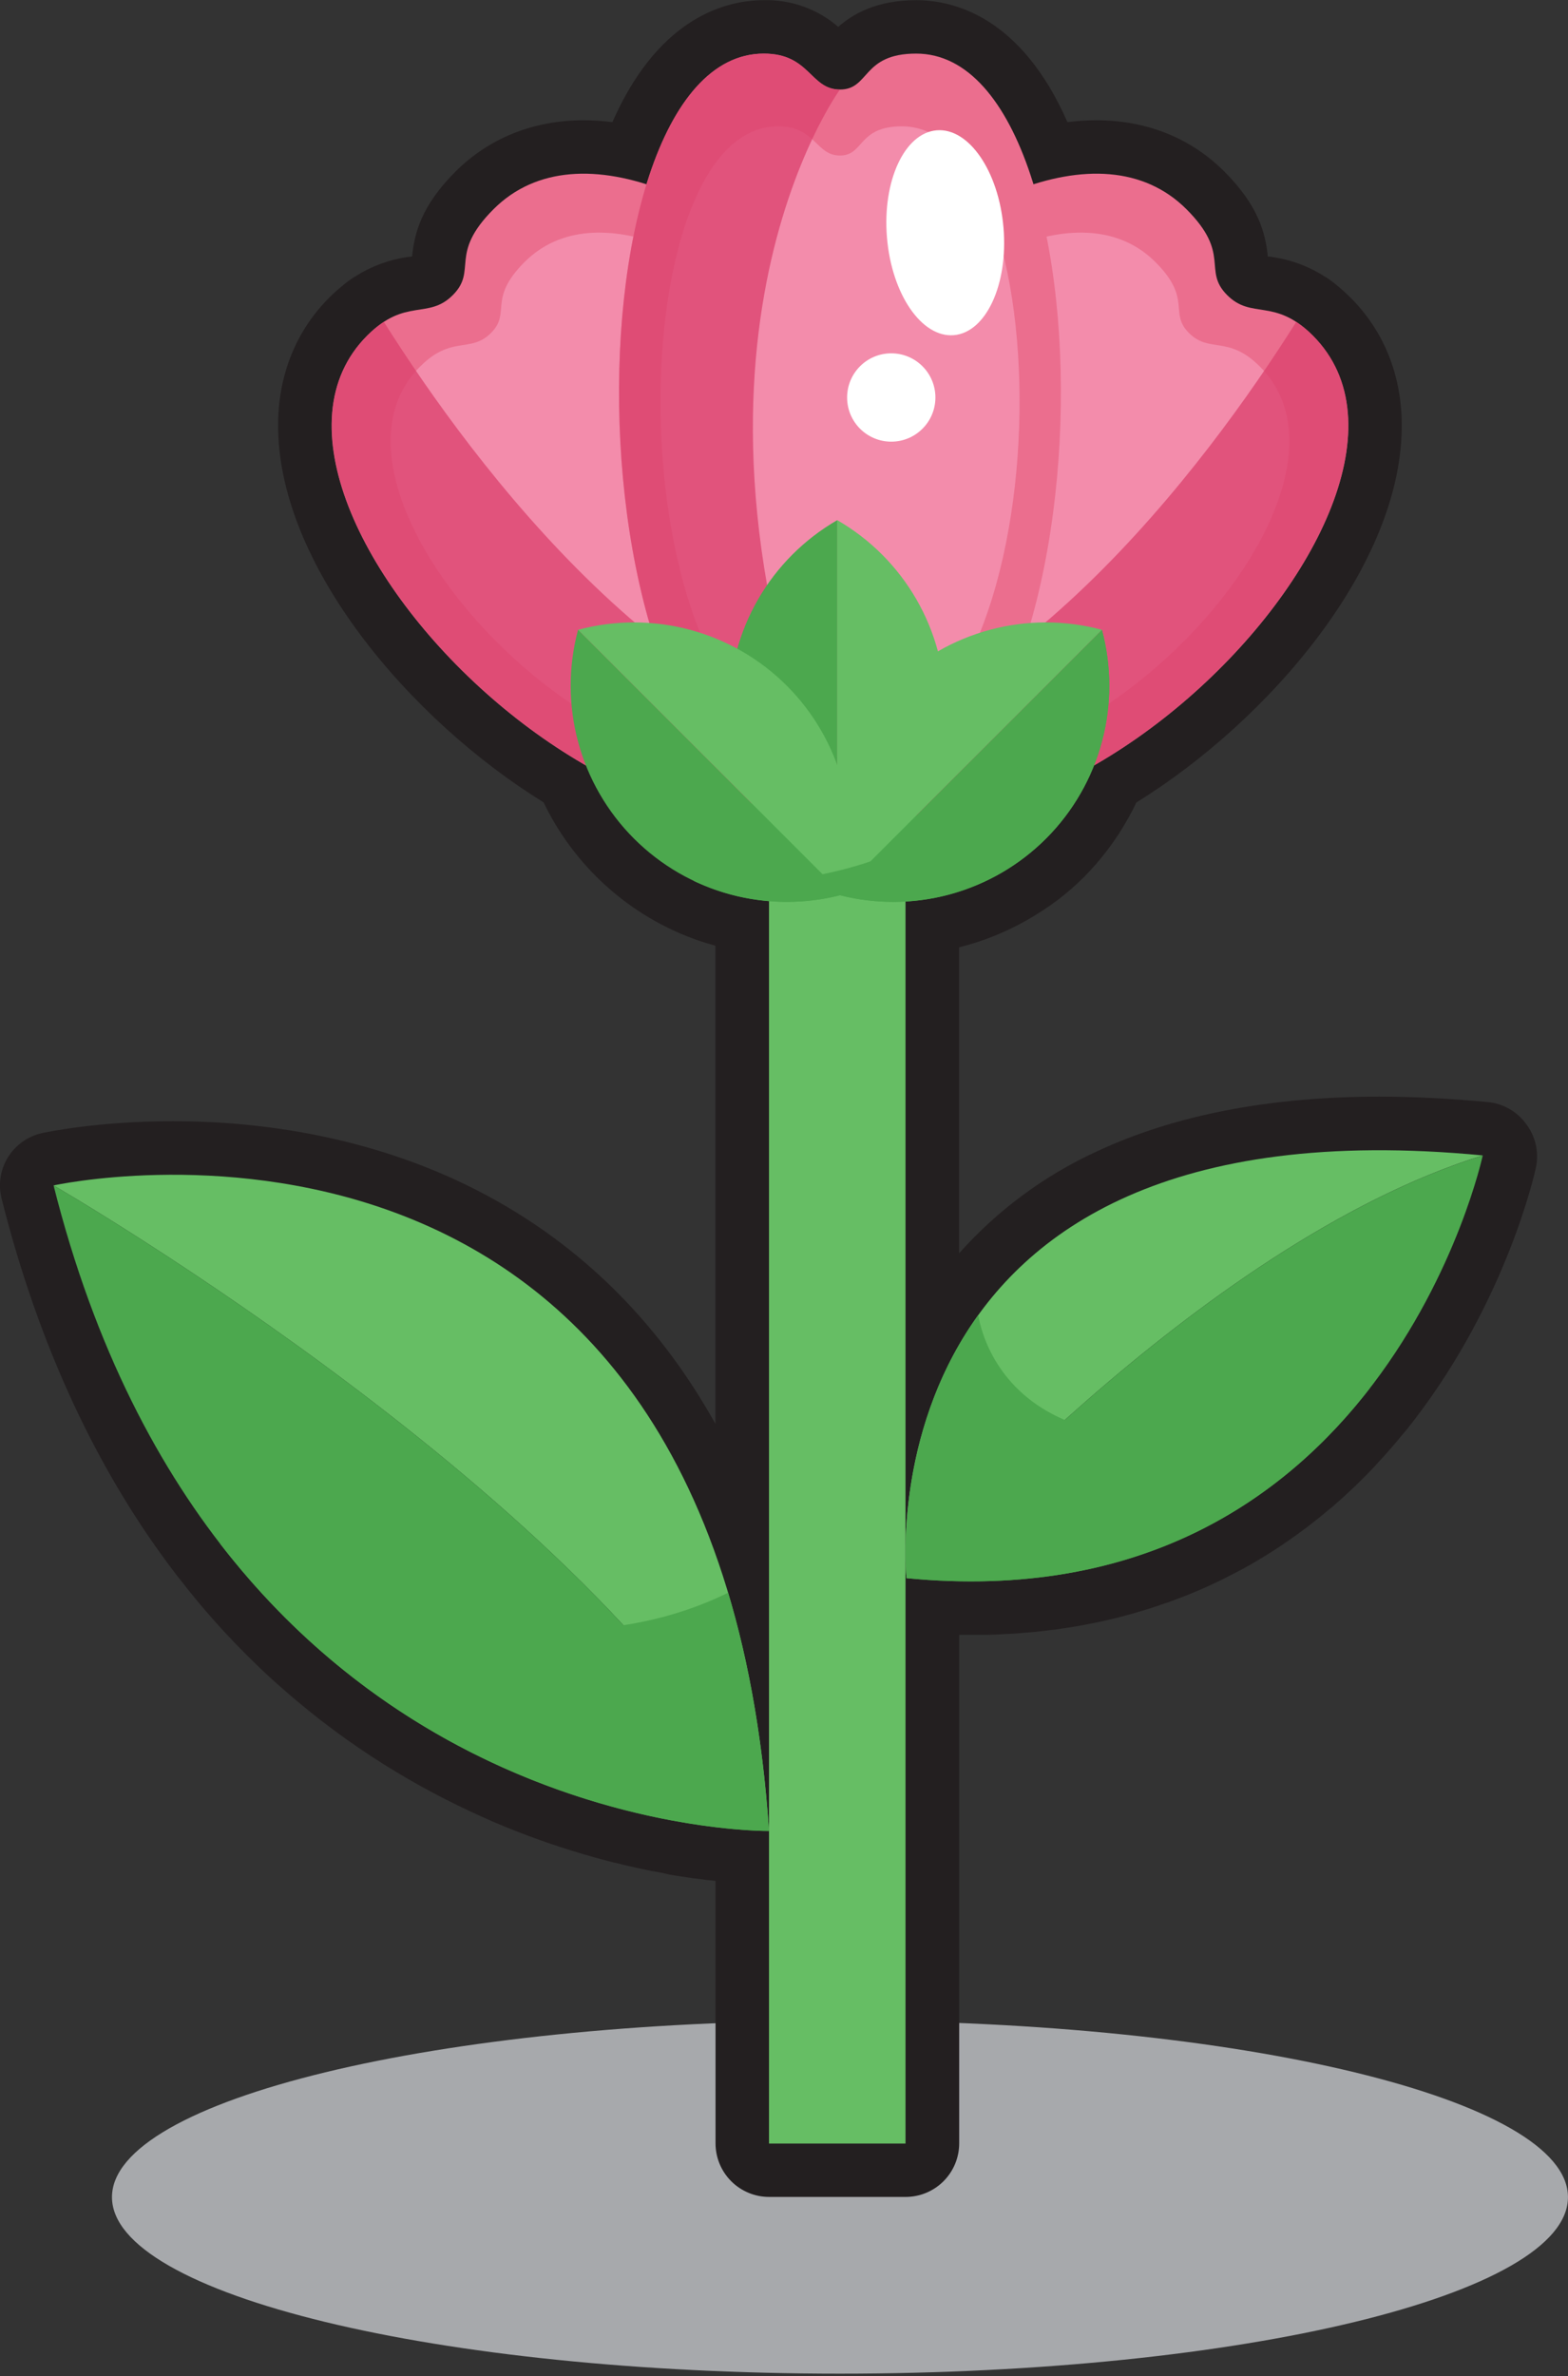 <svg width="439" height="665" viewBox="0 0 439 665" fill="none" xmlns="http://www.w3.org/2000/svg">
<rect x="0" y="0" width="439" height="665" fill="#333333" stroke="none"/>
<g clip-path="url(#clip0_4780_401)">
<path d="M235.17 664.34C347.737 664.34 438.99 642.223 438.99 614.94C438.99 587.657 347.737 565.54 235.17 565.54C122.603 565.54 31.35 587.657 31.35 614.94C31.35 642.223 122.603 664.34 235.17 664.34Z" fill="#A7A9AC"/>
<path d="M427.24 314.53C425.992 312.822 424.397 311.398 422.56 310.35C420.723 309.302 418.685 308.655 416.58 308.45C406.05 307.45 395.82 306.93 386.16 306.93C355.42 306.93 328.79 312.1 307.02 322.29C292.363 329.027 279.258 338.723 268.53 350.77V265.14L269.48 264.89L269.85 264.79C270.48 264.62 271.1 264.45 271.73 264.26L272.22 264.11C272.83 263.93 273.43 263.74 273.97 263.56L274.56 263.35L276.34 262.73L276.91 262.51L278.62 261.84L279.35 261.53C279.84 261.32 280.35 261.12 280.86 260.88L281.63 260.53C282.11 260.31 282.63 260.09 283.03 259.87L284.03 259.39C284.46 259.18 284.88 258.97 285.29 258.75L286.21 258.25C286.63 258.03 287.05 257.8 287.44 257.57L288.13 257.17L288.39 257.02L289.6 256.3L290.72 255.59C291.05 255.39 291.37 255.18 291.72 254.97L292.49 254.46L292.84 254.21L293.84 253.55L294.59 253.01L294.97 252.72C295.27 252.51 295.57 252.29 295.97 252.02L296.68 251.46L297.05 251.17L297.92 250.48C298.2 250.26 298.47 250.03 298.74 249.8L299.08 249.51L299.88 248.83C300.16 248.59 300.44 248.33 300.71 248.08L301.02 247.81L301.8 247.09C302.11 246.81 302.4 246.52 302.7 246.23L302.88 246.06L303.64 245.32C308.297 240.597 312.312 235.282 315.58 229.51C315.73 229.26 315.87 229.01 316 228.78C316.73 227.48 317.41 226.18 318 224.9C318 224.83 318.12 224.64 318.14 224.61C355.33 201.61 392.98 157.85 392.45 118.31C392.27 104.6 387.31 92.49 378.12 83.31L377.94 83.14C377.47 82.67 377 82.22 376.55 81.81L376.04 81.35C375.66 81.01 375.27 80.68 374.89 80.35L374.36 79.91C373.94 79.58 373.53 79.25 373.12 78.91L372.75 78.63C372.2 78.23 371.66 77.85 371.13 77.5H371.04C366.265 74.407 360.841 72.456 355.19 71.8H354.96C354.3 65.34 352.43 57.66 342.77 48C333.39 38.62 321 33.66 306.96 33.66C304.252 33.668 301.547 33.841 298.86 34.18C285.94 4.83 267.25 0.05 256.49 0.05C245.32 0.05 238.71 3.98 234.68 7.52C228.907 2.52 221.475 -0.144 213.84 0.05C203.84 0.05 185.12 4.31 172.07 32.82L171.46 34.18C168.777 33.841 166.075 33.667 163.37 33.66C149.32 33.66 136.94 38.66 127.55 48C117.89 57.66 116.03 65.34 115.37 71.8H115.14C109.483 72.456 104.052 74.407 99.27 77.5H99.2C98.67 77.85 98.13 78.23 97.64 78.58L97.15 78.95C96.76 79.24 96.36 79.55 95.91 79.95L95.45 80.33C95.06 80.65 94.68 80.98 94.27 81.33C94.1 81.47 93.94 81.62 93.79 81.76C93.32 82.18 92.85 82.63 92.35 83.13L92.21 83.27C83.01 92.46 78.06 104.57 77.87 118.27C77.34 157.82 115 201.62 152.19 224.57C160.111 241.035 173.722 254.079 190.51 261.29L190.7 261.37C191.7 261.77 192.59 262.15 193.53 262.5L193.69 262.56C195.69 263.33 197.82 264.01 199.91 264.56L200.29 264.67V398.5C185.23 371.5 164.79 350.62 139.19 336.17C106.44 317.68 71.79 313.8 48.48 313.8C27.09 313.8 12.37 317 11.75 317.14C9.792 317.573 7.94 318.394 6.304 319.556C4.669 320.717 3.283 322.194 2.229 323.9C1.174 325.606 0.472 327.507 0.165 329.489C-0.142 331.471 -0.049 333.495 0.44 335.44C10.8 376.63 27.36 412.2 49.67 441.14L49.75 441.24C50.75 442.5 51.75 443.74 52.66 444.93L53.06 445.42C55.06 447.88 57.06 450.32 59.13 452.62L59.53 453.08C61.53 455.38 63.66 457.66 65.73 459.82L66.13 460.24C68.2 462.38 70.35 464.53 72.57 466.65L72.86 466.93C75 468.97 77.203 470.97 79.47 472.93L79.67 473.1C80.77 474.1 81.88 475.03 82.96 475.93L83.08 476.03C84.18 476.95 85.28 477.86 86.33 478.71L86.55 478.89C87.66 479.79 88.79 480.67 89.92 481.56L90.09 481.68C91.2 482.54 92.32 483.39 93.44 484.22L93.53 484.29C94.64 485.11 95.75 485.92 96.91 486.75L97.1 486.88C99.31 488.45 101.58 490 103.78 491.44L104.1 491.65C106.28 493.08 108.53 494.5 110.8 495.86L111.08 496.03C113.27 497.35 115.52 498.65 117.67 499.84L118 500.02C120.173 501.22 122.403 502.407 124.69 503.58L124.86 503.66C127.04 504.77 129.26 505.85 131.5 506.9L131.62 506.96C133.78 507.96 135.99 508.96 138.27 509.96L141.45 511.29L141.68 511.38C143.75 512.22 145.87 513.05 147.97 513.84L148.12 513.89C150.12 514.64 152.19 515.37 154.22 516.07L154.47 516.15C156.47 516.82 158.47 517.47 160.38 518.06L160.6 518.13C162.46 518.71 164.38 519.27 166.21 519.78L166.52 519.87C168.34 520.37 170.18 520.87 172.07 521.34H172.18C173.96 521.793 175.7 522.207 177.4 522.58L177.66 522.64L180.02 523.16H180.17L182.58 523.7H182.78C183.59 523.86 184.39 524.02 185.18 524.16H185.29L187.58 524.7H187.69L189.93 525.08H190.05C191.5 525.31 192.9 525.53 194.24 525.72H194.47C195.79 525.91 197.05 526.07 198.26 526.22H198.48L200.33 526.43V599.88C200.33 603.858 201.91 607.674 204.723 610.487C207.536 613.3 211.352 614.88 215.33 614.88H253.55C257.528 614.88 261.344 613.3 264.157 610.487C266.97 607.674 268.55 603.858 268.55 599.88V457.56H268.78C269.78 457.56 270.78 457.56 271.78 457.56H271.84C272.45 457.56 273.05 457.56 273.65 457.56H275.24C276.16 457.56 277.07 457.56 277.97 457.51C278.63 457.51 279.28 457.45 279.97 457.42L281.52 457.34L284.06 457.21L286.06 457.05L287.52 456.93L289.98 456.71C290.64 456.65 291.29 456.57 291.98 456.49L293.46 456.31L295.8 456.03C296.47 455.94 297.13 455.83 297.8 455.73L299.17 455.52C299.93 455.4 300.7 455.29 301.43 455.16L303.43 454.79L304.72 454.54C305.47 454.4 306.23 454.26 306.95 454.11L308.95 453.67L310.28 453.37L312.35 452.89L314.26 452.39L315.53 452.05L317.53 451.5L319.4 450.94L320.59 450.58C321.26 450.38 321.94 450.18 322.59 449.96C323.24 449.74 323.84 449.54 324.46 449.33L325.6 448.94L327.6 448.26C328.24 448.03 328.88 447.78 329.51 447.54L330.51 447.17L332.43 446.42C333.1 446.16 333.75 445.88 334.43 445.6L335.36 445.21L337.12 444.45L338.99 443.59L339.92 443.16L341.65 442.34L343.49 441.42L344.38 440.96C344.94 440.68 345.5 440.4 346.03 440.11C346.56 439.82 347.31 439.42 347.94 439.11L348.66 438.7L350.29 437.8L352.19 436.68L352.88 436.26L354.4 435.35C355 434.98 355.58 434.6 356.17 434.22L356.96 433.72L358.37 432.8C359 432.38 359.62 431.95 360.24 431.52L360.79 431.15L362.22 430.15C362.86 429.7 363.48 429.23 364.11 428.77L364.47 428.51L365.91 427.44L367.64 426.1L368.16 425.69L369.49 424.64L371.22 423.21L371.72 422.79L372.96 421.79C373.59 421.25 374.21 420.7 374.81 420.16L375.06 419.94L376.27 418.86L378.08 417.17L378.33 416.94L379.46 415.88L381.23 414.14L381.4 413.97L382.52 412.85C383.1 412.26 383.68 411.66 384.24 411.07L384.42 410.88C384.77 410.51 385.12 410.15 385.42 409.78C385.99 409.18 386.55 408.57 387.1 407.96L387.27 407.77L388.27 406.66L389.9 404.79L390.98 403.53L392.53 401.66L392.61 401.56L393.61 400.4C394.13 399.75 394.61 399.11 395.09 398.52L395.25 398.33C395.42 398.11 395.6 397.89 395.77 397.66L396.05 397.29C421.92 363.59 429.76 328.11 430.05 326.61C430.47 324.512 430.437 322.349 429.952 320.266C429.467 318.182 428.543 316.227 427.24 314.53Z" fill="#231F20"/>
<path d="M253.52 230.56H215.3V599.94H253.52V230.56Z" fill="#66BE64"/>
<path d="M138.17 58.56C125.55 71.18 133.75 75.56 126.81 82.56C119.87 89.56 113.56 83.19 102.81 93.92C54.81 141.92 192.42 276.92 256.81 212.57C321.2 148.22 186.13 10.6 138.17 58.56Z" fill="#EB6E8E"/>
<path d="M146.86 73.34C136.42 83.79 143.21 87.45 137.46 93.2C131.71 98.95 126.46 93.72 117.61 102.6C77.91 142.3 191.79 254.1 245.08 200.81C298.37 147.52 186.58 33.64 146.86 73.34Z" fill="#F38CAB"/>
<g style="mix-blend-mode:multiply" opacity="0.77">
<path d="M256.82 212.55C188.98 205.55 132.82 130.26 107.46 90.07C105.789 91.184 104.238 92.468 102.83 93.9C54.86 141.87 192.44 276.93 256.82 212.55Z" fill="#DC426E"/>
</g>
<path d="M332.18 58.56C344.8 71.18 336.6 75.56 343.54 82.56C350.48 89.56 356.79 83.19 367.54 93.92C415.54 141.92 277.92 276.92 213.54 212.57C149.16 148.22 284.21 10.6 332.18 58.56Z" fill="#EB6E8E"/>
<path d="M323.48 73.34C333.93 83.79 327.14 87.45 332.88 93.2C338.62 98.95 343.88 93.72 352.74 102.6C392.44 142.3 278.55 254.1 225.27 200.81C171.99 147.52 283.78 33.64 323.48 73.34Z" fill="#F38CAB"/>
<g style="mix-blend-mode:multiply" opacity="0.77">
<path d="M213.58 212.55C281.42 205.55 337.58 130.26 362.93 90.07C364.606 91.181 366.161 92.465 367.57 93.9C415.48 141.87 277.9 276.93 213.58 212.55Z" fill="#DC426E"/>
</g>
<path d="M256.5 15C241.26 15 243.55 25.06 235.17 25.06C226.79 25.06 226.8 15 213.85 15C155.97 15 157.49 232.22 235.17 232.22C312.85 232.22 314.37 15 256.5 15Z" fill="#EB6E8E"/>
<path d="M252.5 35.36C240.12 35.36 241.98 43.53 235.17 43.53C228.36 43.53 228.37 35.36 217.85 35.36C170.85 35.36 172.06 211.86 235.17 211.86C298.28 211.86 299.58 35.36 252.5 35.36Z" fill="#F38CAB"/>
<g style="mix-blend-mode:multiply" opacity="0.77">
<path d="M235.17 25.06C226.8 25.06 226.8 15 213.85 15C155.97 15 157.49 232.22 235.17 232.22C180.31 99.86 235.17 25.06 235.17 25.06Z" fill="#DC426E"/>
</g>
<path d="M204.15 197.97C204.15 208.592 206.947 219.027 212.259 228.225C217.57 237.423 225.21 245.061 234.41 250.37V145.58C225.21 150.886 217.569 158.522 212.257 167.719C206.945 176.916 204.149 187.349 204.15 197.97Z" fill="#4CA84E"/>
<path d="M234.41 145.58V250.37C243.608 245.06 251.245 237.423 256.555 228.225C261.865 219.028 264.661 208.595 264.661 197.975C264.661 187.355 261.865 176.922 256.555 167.725C251.245 158.527 243.608 150.89 234.41 145.58Z" fill="#66BE64"/>
<path d="M250.06 191.92C242.548 199.43 237.147 208.787 234.4 219.047C231.653 229.308 231.656 240.111 234.41 250.37L308.51 176.27C298.251 173.516 287.448 173.513 277.187 176.26C266.926 179.007 257.57 184.409 250.06 191.92Z" fill="#66BE64"/>
<path d="M308.51 176.27L234.41 250.37C244.669 253.119 255.47 253.12 265.729 250.371C275.988 247.623 285.343 242.222 292.853 234.712C300.363 227.202 305.763 217.847 308.512 207.589C311.26 197.33 311.26 186.528 308.51 176.27Z" fill="#4CA84E"/>
<path d="M220.28 191.92C227.793 199.43 233.195 208.786 235.944 219.046C238.693 229.307 238.692 240.11 235.94 250.37L161.84 176.27C172.097 173.517 182.899 173.514 193.158 176.261C203.417 179.009 212.771 184.409 220.28 191.92Z" fill="#66BE64"/>
<path d="M161.84 176.27L235.94 250.37C225.682 253.119 214.88 253.12 204.621 250.371C194.362 247.623 185.008 242.222 177.498 234.712C169.988 227.202 164.587 217.847 161.839 207.589C159.09 197.33 159.091 186.528 161.84 176.27Z" fill="#4CA84E"/>
<g style="mix-blend-mode:multiply">
<path d="M194.05 246.46C206.855 252.595 221.406 254.046 235.17 250.56C245.398 253.159 256.128 253.037 266.295 250.207C276.461 247.377 285.711 241.937 293.125 234.427C300.539 226.917 305.859 217.598 308.558 207.396C311.257 197.194 311.241 186.463 308.51 176.27C277.12 258.7 194.81 246.58 194.05 246.46Z" fill="#4CA84E"/>
</g>
<path d="M215.3 512.45C200.3 290.81 15 331.78 15 331.78C15 331.78 175.06 424.23 215.3 512.45Z" fill="#66BE64"/>
<path d="M15 331.78C61 514.71 215.3 512.45 215.3 512.45C175.06 424.23 15 331.78 15 331.78Z" fill="#4CA84E"/>
<g style="mix-blend-mode:multiply">
<path d="M215.3 512.45C213.57 486.88 209.56 464.82 203.85 445.77C142.76 475.97 61.58 431.98 61.58 431.98C124.58 513.77 215.3 512.45 215.3 512.45Z" fill="#4CA84E"/>
</g>
<path d="M253.8 441.7C253.8 441.7 334.92 348.28 415.13 323.38C239.49 306.55 253.8 441.7 253.8 441.7Z" fill="#66BE64"/>
<path d="M253.8 441.7C386.98 454.64 415.13 323.39 415.13 323.39C334.92 348.29 253.8 441.7 253.8 441.7Z" fill="#4CA84E"/>
<g style="mix-blend-mode:multiply">
<path d="M383.58 388.44C280.92 428.16 273.9 368.02 273.9 368.02C249.58 401.77 253.8 441.7 253.8 441.7C319.64 448.1 359.81 419.25 383.58 388.44Z" fill="#4CA84E"/>
</g>
<path d="M267.052 93.808C276.061 93.051 282.287 79.602 280.957 63.769C279.628 47.935 271.246 35.713 262.237 36.469C253.228 37.226 247.002 50.675 248.332 66.508C249.662 82.342 258.043 94.564 267.052 93.808Z" fill="white"/>
<path d="M249.53 123.61C256.356 123.61 261.89 118.076 261.89 111.25C261.89 104.424 256.356 98.89 249.53 98.89C242.704 98.89 237.17 104.424 237.17 111.25C237.17 118.076 242.704 123.61 249.53 123.61Z" fill="white"/>
</g>
<defs>
<clipPath id="clip0_4780_401">
<rect width="438.99" height="664.34" fill="white"/>
</clipPath>
</defs>
</svg>
